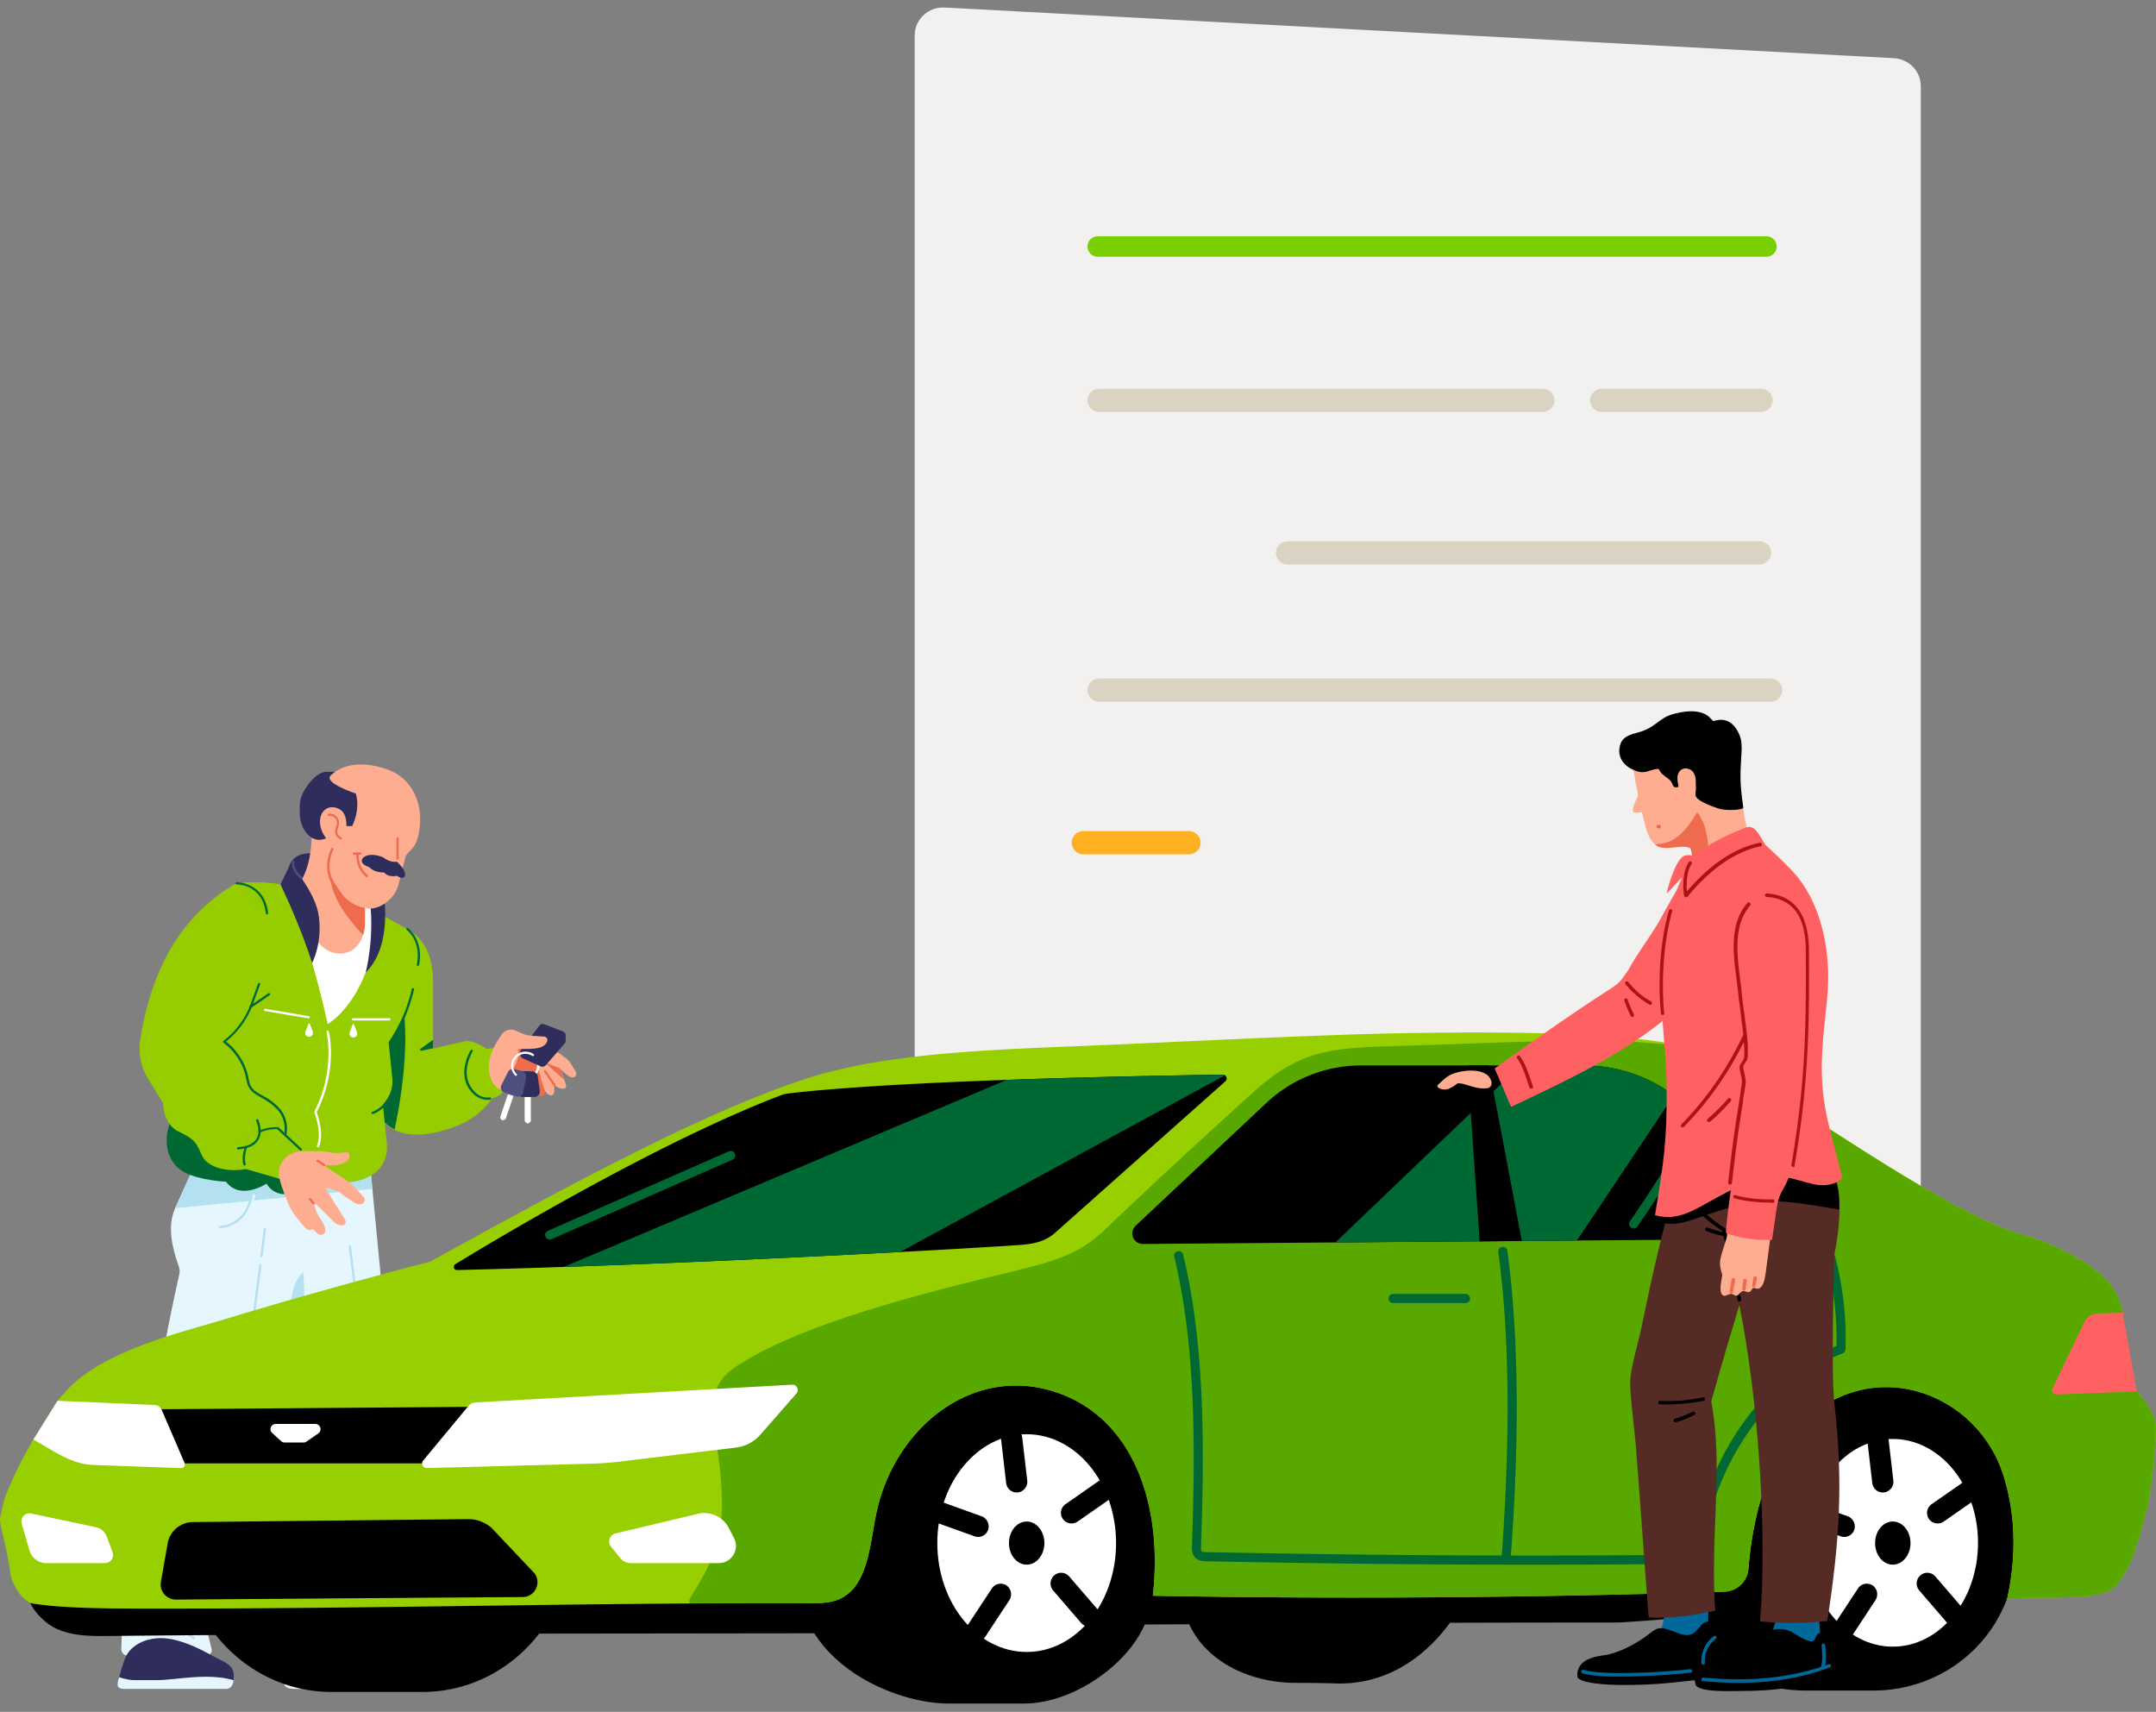 <svg xmlns="http://www.w3.org/2000/svg" width="165" height="131" fill="none"><rect width="100%" height="100%" fill="#808080" stroke="none"/><path fill="#E6F6FF" d="m28.338 89.313 1.578 16.438c.087.961.07 1.939-.07 2.9l-.404 2.711c-.35 2.42-.596 4.805-.368 7.31l.333 4.444c.035.549.105 1.013-.175 1.613l-.316.652c.263.137.21.532-.087.601l-6.311 1.269c-.386.103-.736-.223-.631-.6l.386-1.356-.228-8.922a15.275 15.275 0 0 1 .333-3.895l.14-.704a3.23 3.23 0 0 0-.035-1.476l-2.209-8.682V88.953l8.064.36Z"/><path fill="#B4E1EF" d="M22.482 110.298s1.262-9.351.631-13.692c-.648-4.325-2.84 5.01-2.84 5.01l2.21 8.682Z"/><path fill="#E6F6FF" d="m14.824 89.313-1.42 3.14c-.631 1.425-.21 3.055.28 4.462.07.206.088.412.035.618a160.84 160.84 0 0 0-1.051 5.061c-.421 2.197-.386 4.668-.351 5.646.017.274-.053.549-.193.806l-1.245 2.282a10.143 10.143 0 0 0-1.227 4.376l-.368 10.467c-.017.292.228.532.526.532h5.96c.28 0 .491-.257.421-.532l-.298-1.184a4.92 4.92 0 0 1 .018-2.522c.455-1.785 1.402-7.808 2.611-9.609 1.403-2.094 1.56-2.9 2.016-5.028.456-2.111 1.473-7.138 1.876-9.043.105-.497.35-.96.701-1.338l.894-.91V89.28h-9.185v.034Z"/><path fill="#B4E1EF" d="M14.735 124.557c.035 0 .088-.034.088-.068.526-4.101 2.086-11.102 2.927-13.144.386-.961.667-1.956.79-2.968l.262-2.094c0-.051-.035-.086-.07-.103a.118.118 0 0 0-.105.069l-.263 2.093a11.515 11.515 0 0 1-.771 2.934c-.842 2.059-2.402 9.077-2.945 13.178 0 .052.035.086.087.103-.017 0 0 0 0 0ZM18.8 105.631c.036 0 .088-.034.088-.069l1.122-8.734c0-.051-.035-.085-.07-.103a.118.118 0 0 0-.105.069l-1.122 8.734c0 .069.035.103.088.103ZM20.012 96.211c.035 0 .087-.034.087-.069l.263-2.093c0-.052-.035-.086-.07-.103a.118.118 0 0 0-.105.069l-.263 2.093c0 .051.035.086.088.103-.018 0 0 0 0 0ZM28.092 123.357c.053 0 .088-.035.088-.086l-.14-5.954a54.513 54.513 0 0 1 .262-8.288c.088-.807.088-1.613-.017-2.42l-.175-1.441c0-.051-.053-.086-.106-.069-.052 0-.087.052-.07.103l.175 1.442c.106.789.106 1.596.018 2.385a54.89 54.89 0 0 0-.263 8.322l.14 5.954c0 .017.035.052.088.052ZM27.794 103.623c.053 0 .088-.051.088-.102l-1.017-8.134c0-.051-.052-.086-.105-.069-.053 0-.088.052-.07.103l1.017 8.134c0 .034.035.068.087.068ZM13.42 92.453l15.075-1.476-.158-1.664H14.822l-1.403 3.14Z"/><path fill="#B4E1EF" d="M16.821 93.997c.018 0 1.981-.051 2.472-2.265.017-.051-.018-.086-.07-.103-.053-.017-.088.017-.105.069-.474 2.076-2.297 2.128-2.314 2.128-.053 0-.088.034-.088.085.017.035.07.086.105.086Z"/><path fill="#E6F6FF" d="M18.871 93.02c.036 0 .053-.018.07-.035.509-.738.579-1.476.579-1.51 0-.051-.035-.086-.088-.086-.052 0-.087.035-.087.086 0 0-.07.72-.544 1.424-.035.035-.017.086.018.12h.052Z"/><path fill="#2E2D5C" d="M17.872 128.573c.088-.669-.052-1.098-.894-1.493-.824-.377-2.104-1.269-3.786-1.63-1.683-.36-3.208.344-3.629 1.476-.42 1.133-.473 1.647-.473 1.647h8.782Z"/><path fill="#E6F6FF" d="M17.872 128.573s-.018.669-.579.669H9.825c-.56 0-1.069.086-.7-.892 0 0 .648.223 1.139.223h1.718c1.472 0 3.856-.584 5.89 0Z"/><path fill="#2E2D5C" d="M32.65 128.572c.105-.669.018-1.561-1.07-1.733-2.05-.326-2.436-1.132-4.504-1.664-2.052-.515-4.19.618-4.698 1.75-.509 1.133-.596 1.647-.596 1.647H32.65Z"/><path fill="#E6F6FF" d="M32.65 128.573s-.017.669-.7.669h-9.24c-.683 0-1.226-.052-.823-1.081.473 0 1.525.412 2.139.412h2.12c1.806 0 4.822-.498 6.504 0Z"/><path fill="#B4E1EF" d="M14.84 125.45a.134.134 0 0 0 .07-.034c.035-.035.035-.086-.017-.121-.018-.017-1.946-1.613-3.594-.669-.035.017-.053.069-.035.12.018.035.07.052.123.035 1.542-.876 3.365.635 3.383.652.017 0 .053.017.07.017ZM28.933 125.45c.035 0 .053-.017.07-.035.035-.034.018-.085-.017-.12l-.07-.051c-.947-.635-1.77-1.184-3.804-.875-.053 0-.088.051-.07.103 0 .051.052.086.105.068 1.963-.308 2.717.206 3.681.841l.07.052c0 .017.018.017.035.017ZM22.273 125.346c.035 0 .07-.034.087-.068l.49-2.076c.018-.052-.017-.086-.07-.103-.052-.017-.087.017-.104.068l-.491 2.077c-.018.051.017.085.07.102h.018Z"/><path fill="#FFAD91" d="M42.73 81.367s.35 1.013.56 1.562c.21.549-.473.463-.876.086v.549c0 .137-.123.274-.263.257-.14-.017-.316-.12-.509-.429 0 0-.368.498-.666.103-.315-.446-.245-2.437-.245-2.437l1.998.31Z"/><path fill="#EC6C4D" d="M42.415 83.1c.017 0 .035 0 .052-.017.035-.034.053-.085.018-.12l-.701-1.046c-.035-.035-.088-.052-.123-.018-.035.035-.053.086-.018.12l.702 1.047c.017.017.035.034.07.034ZM41.713 83.513c-.298-.652-.929-3.586-.929-3.586l-1.35-.052s-1.437 2.626-.876 3.072c.649.515 2.244.034 2.244.034.017.155.052.292.087.395.246.703.824.67.824.137ZM43.167 82.62l-1.63-1.442 1.192.19.438 1.252Z"/><path fill="#FFAD91" d="m39.943 79.754 2.244.515c.14.034.28.103.403.189l.736.532c.123.086.21.189.298.309l.439.703c.087.138.035.326-.106.412-.087.052-.21.052-.35-.017-.35-.189-.806-.67-.806-.67l-.895-.343-1.56-.308-.403-1.322Z"/><path fill="#fff" d="M40.714 82.466c.017 0 .035 0 .053-.017.333-.206.525-.55.525-.927 0-.36-.175-.686-.49-.892-.035-.034-.088-.017-.123.017s-.018.086.017.12a.879.879 0 0 1 .404.755.88.88 0 0 1-.439.772c-.035.017-.052.086-.035.12.035.052.053.052.088.052ZM40.573 85.864l-.105.085a.134.134 0 0 1-.158 0l-.105-.085c-.035-.035-.053-.069-.053-.103v-1.82h.474v1.802a.154.154 0 0 1-.053.12Z"/><path fill="#2E2D5C" d="m39.54 83.444.158-1.098a.451.451 0 0 1 .455-.378l.579.017c.21.017.386.172.42.378l.158 1.115a.41.41 0 0 1-.403.464h-.893c-.299 0-.51-.224-.474-.498ZM23.99 65.306s-1.314-.171-1.77.773c-.456.943.736 2.488.736 2.488l1.035-3.26Z"/><path fill="#95CD00" d="M31.178 71.106c1.595.91 1.964 2.488 1.964 4.17v4.959l2.594-.584s1.91.155 2.384 2.025c.474 1.87-1.244 3.723-3.05 4.444-1.788.72-3.436.892-4.505.498-2.016-.721-2.28-2.694-2.28-5.302.018-2.643 2.893-10.21 2.893-10.21Z"/><path fill="#006833" d="M28.303 81.299c0-1.459.895-4.479 1.7-6.864l.036-.034c2.103 3.69.158 12.029.158 12.029-1.666-.824-1.893-2.694-1.893-5.131Z"/><path fill="#95CD00" d="M27.585 69.116s2.086 1.15 3.593 1.99c1.788.996.456 5.87-1.437 8.649l.28 2.728a2.475 2.475 0 0 1-.526 1.802l-.193.257.299 2.934c.157 1.75-1 3.415-5.067 2.986 0 0-2.945 1.767-4.102-.154 0 0-1.788 1.27-2.892-.223 0 0-1.963.12-3.155-.532-1.192-.652-1.736-2.3-.754-4.273l8.817-17.382 5.137 1.218Z"/><path fill="#006833" d="M20.397 90.582s-1.998 1.321-3.103-.154c0 0-2.016-.086-3.225-.738-1.192-.652-1.806-2.351-.824-4.324l.754-1.613 10.535 6.709c0-.017-2.98 2.025-4.137.12ZM29.916 79.754c.035 0 .053-.017.07-.034 1.192-1.665 1.7-3.98 1.7-3.998.018-.052-.017-.086-.07-.103-.052-.017-.087.017-.104.069 0 .017-.491 2.299-1.666 3.929-.035.034-.017.086.018.12.017.017.035.017.052.017Z"/><path fill="#95CD00" d="M22.448 67.88s-1.84-.566-4.33-.291c0 0-3.365 1.647-5.416 5.662-1.245 2.42-1.753 4.856-1.981 6.4a4.433 4.433 0 0 0 .613 2.9l1.157 1.888s-.052 1.578 1.227 2.179c1.263.6 1.315.892 1.753 1.836.439.96 2.437 1.527 4.453.67 1.998-.859 2.49-3.158 1.315-4.36-1.175-1.2-2.086-.891-2.314-2.213-.333-1.904-1.788-2.865-1.788-2.865a6.488 6.488 0 0 0 2.138-2.917l3.173-8.889Z"/><path fill="#006833" d="M19.924 89.21h.035c1.017-.43 1.736-1.288 1.946-2.283.175-.84-.053-1.647-.596-2.196-.473-.498-.93-.738-1.28-.927-.526-.291-.876-.48-.999-1.235-.28-1.648-1.402-2.608-1.735-2.866a6.467 6.467 0 0 0 2.068-2.883l.544-1.492c.017-.052 0-.086-.053-.103s-.088 0-.105.051l-.544 1.493a6.318 6.318 0 0 1-2.103 2.883.13.13 0 0 0-.035.068c0 .035.017.052.035.069.017.017 1.437.978 1.753 2.814.14.824.56 1.064 1.087 1.356.368.206.771.429 1.244.909.509.515.701 1.27.544 2.042-.193.944-.877 1.75-1.84 2.162-.053.017-.071.069-.053.12.017 0 .052.017.087.017Z"/><path fill="#006833" d="M19.153 77.146c.018 0 .035 0 .053-.017l1.437-.978c.035-.034.053-.086.018-.12-.036-.034-.088-.052-.123-.017l-1.438.978c-.035.034-.052.086-.017.12.018.017.035.034.07.034Z"/><path fill="#95CD00" d="m23.167 88.093-1.91-1.767s-1.596-.12-2.227 1.012c-.701 1.253-.193 2.128-.193 2.128l2.542.738 1.788-2.11Z"/><path fill="#006833" d="M18.714 89.192h.018c.052-.017.07-.051.07-.103-.088-.377-.105-.978.315-1.716.561-.978 1.894-.978 2.104-.96l1.735 1.612a.086.086 0 0 0 .123 0 .082.082 0 0 0 0-.12l-1.753-1.63c-.017-.017-.035-.017-.052-.017-.07 0-1.648-.103-2.314 1.047-.439.789-.421 1.441-.334 1.836a.097.097 0 0 0 .088.051Z"/><path fill="#92CB00" d="M19.68 85.744s.929 1.973-1.455 2.128l1.455-2.128Z"/><path fill="#006833" d="M18.224 87.956c.771-.051 1.28-.291 1.543-.72.403-.653.017-1.493 0-1.545-.018-.034-.07-.069-.123-.034-.053.017-.07.068-.035.12 0 0 .368.806.017 1.373-.228.377-.7.583-1.402.635-.053 0-.088.051-.088.085 0 .052.035.086.088.086ZM33.141 80.218l-.876.189c-.105.017-.158-.103-.07-.155l.946-.686v.652Z"/><path fill="#fff" d="M21.87 67.744s1.823 4.29 3.208 10.621c0 0 3.365-1.819 3.874-8.493l-1.368-.755-5.714-1.373Z"/><path fill="#2E2D5C" d="M27.988 74.418s.666-2.505.333-5.405l1-.875c-.018 0 .858 4.118-1.333 6.28Z"/><path fill="#FFAD91" d="M23.832 63.23s.262 3.09-1.14 4.634c0 0 .386 3.311 2.086 4.667 1.192.943 3.138.411 3.138-1.974v-7.326h-4.084Z"/><path fill="#EC6C4D" d="M27.795 71.552s-2.033-2.007-2.42-3.826c-.385-1.819.317-2.23.317-2.23l2.243-2.283v7.327c0 .395-.052.738-.14 1.012Z"/><path fill="#FFAD91" d="M29.618 58.872c2.191.772 2.962 3.123 2.314 5.37-.07.241-.193.464-.368.67l-.35.377a.844.844 0 0 0-.229.447c-.087.377-.28 1.132-.49 1.956-.299 1.167-1.438 1.836-2.14 1.836-.7 0-1.682-.36-2.278-1.253-.596-.892-.947-1.235-.824-2.179.14-.944.263-1.888.263-1.888s-1.175-.909-1.175-2.247c.018-2.866 2.227-4.153 5.277-3.089Z"/><path fill="#2E2D5C" d="M30.373 65.941s-.509.103-1.035-.326c0 0-.666-.309-1.21-.154-.543.154-.683.635.123.892 0 0 .386.446 1.157.412 0 0 .228.395.965.257 0 0 .35.258.543.103.21-.154.053-.652-.543-1.184ZM26.182 63.213h.77s.65-1.201.281-2.488c0 0-2.489-.806-1.928-1.39.14-.137.333-.275.333-.275h-.63c-.702 0-1.333.79-1.701 1.39-.246.395-.368.841-.368 1.287v.498c0 .498.14.978.42 1.39.193.274.474.532.842.618.929.223 1.98-1.03 1.98-1.03Z"/><path fill="#EC6C4D" d="M28.076 67.126a.134.134 0 0 0 .07-.035.082.082 0 0 0 0-.12c-.824-.703-.684-1.63-.684-1.63 0-.051-.017-.086-.07-.103-.052 0-.087.017-.105.069 0 .034-.158 1.03.736 1.801.018.018.035.018.053.018Z"/><path fill="#EC6C4D" d="M27.093 65.41h.49c.053 0 .088-.034.088-.086 0-.052-.035-.086-.087-.086h-.491c-.053 0-.088.034-.088.086 0 .052.053.086.088.086ZM30.425 65.787c.053 0 .088-.034.088-.085v-1.528c0-.05-.035-.085-.088-.085-.053 0-.088.034-.088.085v1.528c0 .034.053.085.088.085Z"/><path fill="#FFAD91" d="M26.515 63.213c0-.635-.14-1.236-.824-1.407-.684-.172-1.14.326-1.192.892-.053.6.158 1.064.526 1.544s.298.858.77.892c.544.052.72-.703.72-.703v-1.218Z"/><path fill="#EC6C4D" d="M26.095 64.243c.035 0 .07-.017.07-.052.018-.034 0-.085-.035-.12-.403-.206-.35-.429-.263-.72.053-.172.105-.378.053-.584a.706.706 0 0 0-.772-.497c-.052 0-.087.051-.07.103.018.051.053.086.105.068.018 0 .456-.051.579.378.052.154 0 .326-.053.497-.087.292-.175.635.35.91.018.017.036.017.036.017ZM25.639 67.915c.017 0 .035 0 .052-.017.035-.035.053-.086.018-.12-.982-1.373-.193-2.746-.193-2.763a.09.09 0 0 0-.035-.12.093.093 0 0 0-.123.034c0 .017-.841 1.493.193 2.952a.135.135 0 0 0 .088.034Z"/><path fill="#2E2D5C" d="M23.886 73.698s.894-1.716.456-3.896c-.35-1.664-2.104-3.723-2.104-3.723l-.77 1.596c-.018 0 1.454 2.951 2.418 6.023Z"/><path fill="#fff" d="M24.323 87.802c.035 0 .07-.017.088-.052.42-.943-.088-2.385-.175-2.642 1.648-3.226.946-6.143.929-6.177-.018-.052-.053-.069-.105-.069-.053.017-.07.052-.07.103 0 .034.7 2.9-.93 6.092-.017.017-.017.051 0 .068 0 .017.614 1.596.193 2.54-.017.051 0 .085.053.12 0 .017.017.017.017.017ZM23.623 77.935c.035 0 .07-.034.087-.069 0-.051-.017-.085-.07-.103l-3.33-.566c-.053-.017-.088.017-.105.069 0 .051.017.086.07.103l3.348.566ZM27.023 78.09h2.77c.052 0 .087-.034.087-.085 0-.052-.035-.086-.087-.086h-2.77c-.053 0-.088.034-.088.086 0 .051.035.086.088.086ZM23.711 78.347l.228.6a.295.295 0 0 1-.28.395.295.295 0 0 1-.28-.394l.227-.6c0-.052.07-.052.105 0ZM27.093 78.399l.228.6a.295.295 0 0 1-.28.395.295.295 0 0 1-.28-.395l.227-.6c0-.052.088-.052.105 0Z"/><path fill="#006833" d="M28.514 85.246h.035c.648-.24 1.016-.738 1.034-.755.035-.035.018-.086-.018-.12-.035-.035-.087-.018-.122.017 0 0-.35.48-.964.703-.053.017-.07.069-.053.103a.097.097 0 0 0 .088.052Z"/><path fill="#FFAD91" d="M23.167 88.094h1.21c.262 0 .525.017.77.068l.492.086.859-.069c.122-.017.227.086.245.206 0 .155-.035.344-.193.464-.298.24-.876.326-.876.326h-.684c-.07 0-.105.086-.035.12l1.315.858c.298.189.578.412.824.67.262.256.578.6.736.771.298.31-.123.79-.701.446-.631-.377-1.263-.892-1.263-.892l-.788-.24c-.088-.034-.158.069-.105.137.315.498 1.051 1.682 1.367 2.162.385.618-.316.755-.771.31l-1.368-1.34c-.052-.05-.158 0-.14.086l.088.24c.087.292.227.55.403.807.14.206.298.48.333.738.087.48-.386.55-.631.309a5.017 5.017 0 0 1-.316-.326s-.193.24-.49 0c-.158-.137-.492-.532-.754-.858a4.392 4.392 0 0 1-.631-1.064c-.21-.515-.509-1.253-.667-1.905-.298-1.08.579-2.11 1.77-2.11Z"/><path fill="#EC6C4D" d="M23.99 92.16c.017 0 .035 0 .053-.017a.104.104 0 0 0 .017-.12l-.263-.308a.11.11 0 0 0-.123-.018.104.104 0 0 0-.017.12l.263.31c.035.016.052.034.07.034ZM24.815 89.243c.035 0 .053-.017.07-.034.035-.034.018-.086-.017-.12l-.509-.326c-.035-.034-.087-.017-.123.017-.035.034-.017.086.018.12l.508.326c.035 0 .035.017.053.017Z"/><path fill="#95CD00" d="m37.945 80.184-1.84.223s-.947 1.51-.159 2.797c.79 1.287 2.051.978 2.682.24l-.683-3.26Z"/><path fill="#006833" d="M37.332 84.165c.052 0 .123 0 .175-.018.053 0 .088-.051.07-.103-.017-.051-.052-.085-.105-.068-.578.068-1.087-.223-1.455-.824-.754-1.218.158-2.694.158-2.694a.09.09 0 0 0-.035-.12.094.094 0 0 0-.123.034c-.035.069-.964 1.562-.158 2.883.386.6.894.91 1.473.91Z"/><path fill="#92CB00" d="M18.1 67.59s2.07-.017 2.315 2.282L18.1 67.59Z"/><path fill="#006833" d="M20.433 69.974c.052 0 .087-.051.087-.103-.263-2.334-2.366-2.368-2.401-2.368-.053 0-.088.034-.088.086 0 .051.035.086.088.086.122 0 1.98.034 2.226 2.213 0 .052.035.086.088.086Z"/><path fill="#92CB00" d="M31.179 71.108s1.174.875.806 2.745l-.806-2.745Z"/><path fill="#006833" d="M31.985 73.92c.035 0 .07-.034.088-.068.386-1.888-.824-2.814-.841-2.831-.035-.035-.088-.017-.123.017s-.018.086.017.12c.053.034 1.14.875.772 2.66 0 .051.017.103.087.103Z"/><path fill="#2E2D5C" d="M39.82 80.527v.171c0 .12.07.24.193.292l1.367.618c.14.051.28.017.386-.086l1.455-1.681c.052-.052.07-.138.07-.206v-.412c0-.138-.088-.24-.21-.292l-1.42-.55c-.14-.05-.299-.016-.386.104l-1.403 1.853a.341.341 0 0 0-.052.189Z"/><path fill="#FFAD91" d="M38.628 83.444c-.824 0-1.438-1.133-1.14-2.42.175-.755.614-1.459.947-1.905a.83.83 0 0 1 .999-.257l.561.24c.21.086.42.138.649.155l.999.068c.158.017.28.155.245.31a.602.602 0 0 1-.245.36c-.298.257-.947.274-1.438.274h-.56s.192.96-.544 1.682c.456.617.316 1.39-.473 1.493Z"/><path fill="#4F4F7F" d="M23.061 67.262a.134.134 0 0 0 .07-.034c.036-.034.036-.086-.017-.12 0 0-.719-.618-.579-1.15.018-.051-.017-.085-.07-.103-.052-.017-.087.017-.105.069-.157.635.614 1.304.649 1.321.017 0 .035.017.052.017Z"/><path fill="#fff" d="m38.293 85.554.07.12c.035.051.088.069.14.051l.123-.051a.21.21 0 0 0 .088-.086l.578-1.716-.42-.137-.579 1.716c-.017.017-.017.069 0 .103Z"/><path fill="#4F4F7F" d="m40.049 83.563.21-1.098a.437.437 0 0 0-.316-.498l-.56-.154c-.21-.051-.421.034-.509.223l-.508 1.013c-.105.223 0 .48.245.566l.456.137.403.137a.421.421 0 0 0 .579-.326Z"/><path fill="#fff" d="M39.47 82.328c.017 0 .053 0 .07-.017a.082.082 0 0 0 0-.12.872.872 0 0 1-.263-.635c0-.498.42-.91.93-.91.192 0 .367.052.525.155.035.034.088.017.123-.017.035-.035.017-.086-.018-.12a1.121 1.121 0 0 0-.613-.19c-.614 0-1.105.481-1.105 1.082 0 .292.123.566.316.755 0 0 .017.017.035.017Z"/><path fill="#F2F1F0" fill-rule="evenodd" d="M144.942 4.453 72.293.576C71.047.509 70 1.484 70 2.711v98.257c0 1.182.974 2.139 2.175 2.139h72.649c1.201 0 2.176-.957 2.176-2.139V6.588c0-1.135-.904-2.073-2.058-2.135Z" clip-rule="evenodd"/><path fill="#79CF00" fill-rule="evenodd" d="M83.224 18.863c0-.433.358-.784.798-.784h51.154c.44 0 .798.351.798.784a.792.792 0 0 1-.798.785H84.022a.791.791 0 0 1-.798-.785Z" clip-rule="evenodd"/><path fill="#DBD3C1" fill-rule="evenodd" d="M83.224 30.639c0-.49.405-.888.904-.888h33.93c.499 0 .904.397.904.888 0 .49-.405.888-.904.888h-33.93a.896.896 0 0 1-.904-.888ZM97.65 42.31c0-.49.405-.888.904-.888h36.09c.499 0 .904.398.904.888s-.405.888-.904.888h-36.09a.896.896 0 0 1-.904-.888ZM83.224 52.815c0-.49.405-.889.904-.889h51.363c.499 0 .903.398.903.889 0 .49-.404.887-.903.887H84.128a.896.896 0 0 1-.904-.887Z" clip-rule="evenodd"/><path fill="#FFB021" fill-rule="evenodd" d="M82.021 64.486c0-.49.404-.888.904-.888h8.054c.5 0 .904.397.904.888 0 .49-.405.888-.904.888h-8.054a.896.896 0 0 1-.904-.888Z" clip-rule="evenodd"/><path fill="#DBD3C1" fill-rule="evenodd" d="M121.693 30.639c0-.49.405-.888.904-.888h12.162c.499 0 .904.397.904.888 0 .49-.405.888-.904.888h-12.162a.896.896 0 0 1-.904-.888Z" clip-rule="evenodd"/><path fill="#000" d="M145.715 104.791c-1.291 0-4.952 1.545-6.111 1.956a10.99 10.99 0 0 0-3.686-.644c-6.337 0-11.473 5.36-11.473 11.969 0 .208.019.408.03.611-2.687-1.107-5.399-2.78-8.131-4.652-1.426-4.917-5.8-8.496-10.978-8.496-.445 0-.886.032-1.317.084-3.403-1.984-6.798-3.391-10.156-3.484-17.094-.485-34.052 5.788-51.034 10.603-1.767-4.239-5.81-7.203-10.522-7.203-1.214 0-2.384.2-3.484.566a11 11 0 0 0-3.484-.566c-6.337 0-11.473 5.36-11.473 11.969 0 .214.021.424.03.636-2.684.27-5.357.643-7.972 1.312-1.153.294-3.477.578-3.817 1.993-.3 1.251 1.153 2.71 2.153 3.176 1.277.597 2.743.587 4.153.571 2.685-.03 5.38-.051 8.073-.072 2.104 2.659 5.287 4.355 8.853 4.355h6.968c3.61 0 6.826-1.743 8.928-4.463 4.642-.004 19.867-.025 21.053-.025 2.314 3.64 7.15 5.374 10.268 5.374h5.784c3.666 0 7.844-2.853 9.238-6.048l3.404-.016c1.259 2.759 4.498 4.484 8.173 4.484 1.939 0 3.31.051 3.31.051 3.498 0 6.359-1.787 8.473-4.649 2.876-.012 9.723-.021 12.736-.021.454 0 3.873-.238 4.805-.373 2.16 3.524 5.36 5.581 9.814 5.581h5.026c5.906 0 10.995-4.584 10.995-11.195 0-6.611-2.293-13.384-8.629-13.384Z"/><path fill="#97CF00" d="M.795 120.396c-.25-1.867-.79-3.587-.795-4.127 0-.191.245-1.182.38-1.683.508-1.298 1.125-2.622 2.095-4.302l1.818-2.918c.205-.342.51-.626.79-.941 2.705-3.046 9.018-4.533 11.58-5.311 8.48-2.582 16.252-4.565 16.252-4.565 9.834-5.412 20.708-11.385 28.779-14.002 5.45-1.766 12.35-2.158 20.104-2.463 7.45-.291 18.543-.9 25.644-1.02 8.921-.152 20.869-.096 24.174 1.943 7.324 4.516 17.758 11.971 23.057 13.43 2.783.767 5.313 2.324 6.288 3.26.764.737 1.333 1.695 1.484 2.753.252 1.75.501 3.659 1.077 6.022 0 0 1.552 1.552 1.475 3.027-.103 1.948-.324 4.621-.853 6.6-.555 2.069-1.321 4.845-2.741 5.618-1.461.797-5.455.389-7.795.641.722-3.262.664-6.525-.315-9.545-1.589-4.913-6.888-7.87-11.771-6.19-5.215 1.795-7.254 7.735-7.709 13.416a1.902 1.902 0 0 1-1.831 1.762c-14.405.455-29.378.585-43.752.31.795-7.066-1.559-13.826-7.728-15.674-6.166-1.848-11.969 2.798-13.4 9.21-.53 2.386-.606 5.697-2.833 6.709-.707.321-1.51.324-2.287.324-17.688-.035-33.788.452-51.476.417-2.566-.005-5.917-.04-8.038-.394-.71-.121-1.557-1.435-1.673-2.307Z"/><path fill="#59A800" d="M80.193 96.58c1.648-.534 2.932-1.117 4.316-2.436a551.598 551.598 0 0 1 11.47-10.62c3.797-3.402 6.225-3.337 11.858-3.507 8.946-.268 20.47-1.046 23.775.993 7.324 4.516 17.758 11.971 23.057 13.43 2.783.767 5.313 2.323 6.288 3.26.764.737 1.333 1.695 1.484 2.753.252 1.75.501 3.658 1.077 6.021 0 0 1.552 1.553 1.475 3.028-.103 1.948-.324 4.621-.853 6.599-.555 2.07-1.321 4.845-2.741 5.619-1.461.797-5.455.389-7.795.641.722-3.263.664-6.525-.315-9.545-1.589-4.913-6.888-7.87-11.771-6.19-5.215 1.794-7.254 7.735-7.709 13.416a1.902 1.902 0 0 1-1.831 1.762c-14.405.454-29.378.585-43.752.31.795-7.066-1.559-13.826-7.728-15.675-6.166-1.848-11.969 2.799-13.4 9.21-.53 2.387-.605 5.698-2.833 6.71-.706.321-1.51.321-2.287.324-3.23.007-6.609 0-9.056 0-1.004 0 2.503-2.671 2.326-8.01-.186-5.654-1.89-8.117 1.07-10.086 6.462-4.305 20.727-6.987 23.875-8.008Z"/><path fill="#fff" d="M78.573 126.416c3.778 0 6.84-3.73 6.84-8.332 0-4.601-3.062-8.331-6.84-8.331-3.777 0-6.84 3.73-6.84 8.331 0 4.602 3.063 8.332 6.84 8.332ZM144.856 126.01c3.602 0 6.523-3.558 6.523-7.947s-2.921-7.947-6.523-7.947c-3.603 0-6.523 3.558-6.523 7.947s2.92 7.947 6.523 7.947Z"/><path fill="#000" d="m40.002 122.212-26.535.195a1.16 1.16 0 0 1-1.144-1.403l.52-2.964a1.979 1.979 0 0 1 1.913-1.564l21.056-.226a2.698 2.698 0 0 1 1.815.679l3.12 3.299c.779.688.297 1.977-.745 1.984ZM34.782 111.985H12.846l-.804-4.143 24.977-.194-2.237 4.337Z"/><path fill="#fff" d="m45.257 112.007-12.587.338a.355.355 0 0 1-.282-.581l3.452-4.162a.783.783 0 0 1 .557-.282l24.23-1.359a.405.405 0 0 1 .325.672l-2.768 3.162a2.932 2.932 0 0 1-1.855.979l-8.8 1.062c-.755.096-1.512.152-2.272.171ZM14.127 111.953a.282.282 0 0 1-.261.394l-6.668-.238c-1.153-.047-1.96-.408-3.139-1.07l-1.5-.883 1.845-2.962 7.439.322a.596.596 0 0 1 .52.349l1.764 4.088ZM55.005 119.617H48.28c-.315 0-.613-.142-.814-.387l-.703-.866a.637.637 0 0 1 .312-1.012l6.215-1.48c1.01-.3 2.086.182 2.529 1.138l.38.738c.405.87-.231 1.869-1.194 1.869ZM8.028 119.618H3.55a1.353 1.353 0 0 1-1.3-.979l-.588-2.041a.623.623 0 0 1 .758-.774l4.97 1.055c.36.094.649.357.779.704l.443 1.189a.626.626 0 0 1-.585.846Z"/><path fill="#000" d="M78.082 95.267c-5.456.38-26.222 1.517-43.106 1.923-.247.007-.34-.322-.13-.45 3.139-1.915 15.66-9.415 24.998-12.955.11-.042.217-.067.331-.084 1.217-.165 9.05-1.104 33.4-1.465.27-.005.408.33.205.51L80.748 94.338c-.753.668-1.666.86-2.666.93ZM138.532 94.789l-51.06.406c-.734.006-1.093-.893-.56-1.394l10.005-9.399a10.591 10.591 0 0 1 7.25-2.87h17.054c2.748 0 5.404.983 7.488 2.77l10.396 8.912c.631.538.254 1.57-.573 1.575Z"/><path fill="#FF6163" d="m163.523 106.473-6.132.24a.326.326 0 0 1-.307-.468l2.428-5.066c.179-.392.566-.648.995-.662l1.939-.063 1.077 6.019Z"/><path fill="#fff" d="M23.232 110.389h-1.447a.39.39 0 0 1-.268-.105l-.687-.627a.396.396 0 0 1 .268-.689h3.034c.39 0 .545.501.228.722l-.9.627a.385.385 0 0 1-.228.072Z"/><path fill="#006833" d="M117.216 119.738c-7.979 0-16.234-.086-24.966-.263-.221-.005-.503-.035-.722-.228-.21-.187-.324-.478-.312-.8.242-7.098.359-15.26-1.347-22.265a.349.349 0 1 1 .678-.165c1.724 7.091 1.61 15.308 1.365 22.453-.004.108.028.208.077.252.038.033.129.049.273.054 13.034.261 24.999.326 36.578.198.359-.005.597-.07.73-.201.158-.156.193-.456.226-.75.757-6.516 5.26-12.789 10.75-15.02a24.155 24.155 0 0 0-.967-7.34.349.349 0 1 1 .671-.196 24.85 24.85 0 0 1 .988 7.788.349.349 0 0 1-.223.315c-5.274 2.029-9.797 8.275-10.525 14.532-.044.375-.097.842-.431 1.17-.359.352-.864.399-1.212.401-3.824.044-7.695.065-11.631.065Z"/><path fill="#006833" d="M115.271 119.56h-.026a.35.35 0 0 1-.324-.373c.427-6.034.865-15.02-.254-23.372a.352.352 0 0 1 .301-.394.348.348 0 0 1 .394.3c1.128 8.416.689 17.451.258 23.515a.352.352 0 0 1-.349.324ZM112.156 99.718h-5.523a.35.35 0 1 1 0-.699h5.523a.349.349 0 1 1 0 .7ZM137.91 99.455h-4.863a.35.35 0 1 1 0-.7h4.863a.35.35 0 1 1 0 .7ZM116.362 81.531l-14.167 13.547 18.492-.147 7.413-11.107a11.498 11.498 0 0 0-6.877-2.293h-4.861ZM125.022 94.01a.351.351 0 0 1-.286-.55 109.672 109.672 0 0 0 4.071-6.345.349.349 0 0 1 .48-.121.349.349 0 0 1 .121.48 111.35 111.35 0 0 1-4.097 6.385.354.354 0 0 1-.289.151ZM43.148 96.952c9.268-.315 18.773-.767 25.73-1.14l24.868-13.519a.28.28 0 0 0-.177-.053c-6.691.1-12.13.242-16.532.4l-33.89 14.312ZM42.065 94.861a.351.351 0 0 1-.14-.671l13.85-6.085a.35.35 0 1 1 .282.641l-13.85 6.085a.355.355 0 0 1-.142.03Z"/><path fill="#000" d="m116.47 94.966-3.23.026-.932-13.46h1.615l2.547 13.434ZM78.573 119.734c.748 0 1.354-.738 1.354-1.65 0-.911-.607-1.65-1.354-1.65-.748 0-1.354.739-1.354 1.65 0 .912.606 1.65 1.354 1.65ZM144.857 119.734c.748 0 1.354-.738 1.354-1.65 0-.911-.606-1.65-1.354-1.65-.748 0-1.354.739-1.354 1.65 0 .912.606 1.65 1.354 1.65ZM151.482 114.537l-2.715 1.893a.823.823 0 0 1-1.144-.192.81.81 0 0 1 .21-1.134l2.715-1.893a.823.823 0 0 1 1.144.191.816.816 0 0 1-.21 1.135ZM144.516 110.002l.382 3.286a.825.825 0 0 1-.711.919.814.814 0 0 1-.901-.723l-.383-3.286a.826.826 0 0 1 .711-.918.813.813 0 0 1 .902.722ZM138.267 114.903l3.125 1.123a.832.832 0 0 1 .512 1.049.808.808 0 0 1-1.046.487l-3.125-1.123a.832.832 0 0 1-.513-1.049.81.81 0 0 1 1.047-.487ZM140.371 124.321l1.818-2.759a.803.803 0 0 1 1.121-.238c.368.249.464.76.214 1.139l-1.817 2.76a.804.804 0 0 1-1.121.237.827.827 0 0 1-.215-1.139ZM149.026 124.197l-2.141-2.484a.823.823 0 0 1 .079-1.156.811.811 0 0 1 1.149.081l2.141 2.485a.823.823 0 0 1-.079 1.156.81.81 0 0 1-1.149-.082ZM85.198 114.537l-2.715 1.893a.824.824 0 0 1-1.144-.192.81.81 0 0 1 .21-1.134l2.714-1.893a.823.823 0 0 1 1.145.191.816.816 0 0 1-.21 1.135ZM78.232 110.002l.382 3.286a.826.826 0 0 1-.71.919.815.815 0 0 1-.903-.723l-.382-3.286a.825.825 0 0 1 .71-.918.813.813 0 0 1 .903.722ZM71.981 114.903l3.126 1.123c.43.154.66.625.512 1.049a.809.809 0 0 1-1.046.487l-3.125-1.123a.832.832 0 0 1-.513-1.049.81.81 0 0 1 1.046-.487ZM74.087 124.321l1.818-2.759a.803.803 0 0 1 1.12-.238c.369.249.465.76.215 1.139l-1.818 2.76a.804.804 0 0 1-1.12.237.828.828 0 0 1-.215-1.139ZM82.741 124.197l-2.141-2.484a.823.823 0 0 1 .079-1.156.811.811 0 0 1 1.149.081l2.141 2.485a.823.823 0 0 1-.079 1.156.81.81 0 0 1-1.149-.082Z"/><path fill="#FFAD91" d="M133.089 59.785c-.35-1.104-.78-2.18-1.48-3.095-.646-.861-1.722-1.346-2.799-1.372-1.076-.027-2.125.376-2.96 1.076-.457.377-.834.861-.915 1.453-.053.27 0 .565.054.861.215 1.534.538 3.04.942 4.548.161.619.431 1.291 1.023 1.534.807.296 1.695-.43 2.529-.216.269.081.215.431.269.78.081.835 0 1.535.054 1.562.054 0 2.018-.404 2.045-.431.781-.35.996-.323 1.722-.807.216-.135.592-.27.592-.485-.027-.296-.349-1.237-.565-2.233-.215-.942-.269-2.368-.511-3.175Z"/><path fill="#006999" d="M127.438 122.914c1.076-.188 2.314-.296 3.363-.457-.08.996-.107 2.018-.027 3.041a14.297 14.297 0 0 1-3.363.484c-.162 0-.323 0-.458-.054-.565-.242.108-1.022.216-1.399.134-.323.322-1.615.269-1.615ZM136.022 123.534c.027-.054.511-.108.592-.135a13.987 13.987 0 0 1 2.583-.215c.027 1.022.108 2.018.243 3.014 0 .054.027.107 0 .134-.027.081-.108.108-.189.135-.995.323-2.233.296-3.175-.162-.565-.269-.781-.43-.592-.915.161-.538.404-1.318.538-1.856Z"/><path fill="#000" d="M129.752 60.78c.027-.188.054-.457.027-.645 0-.377.027-.673-.162-.996-.188-.323-.699-.458-.969-.215-.43.35-.242.888-.188 1.291-.35.081-.377.027-.511-.296-.135-.35-.754-.565-.915-.915-.027-.053-.054-.134-.135-.161-.053-.027-.188.027-.242.027-.538.108-.807.35-1.426.134-.996-.35-1.399-1.049-1.292-1.749.081-.592.35-.942 1.346-1.184 1.399-.35 1.614-1.076 2.664-1.399.726-.215 2.233-.538 2.987.323l.188.188c1.05-.35 1.695.242 2.045 1.184.135.35.135.888.108 1.238-.108 1.803-.135 2.207.134 4.198.027.162-1.211.27-1.856.08-.754-.241-1.857-.672-1.803-1.102Z"/><path fill="#EE6C4D" d="M129.886 62.153c-.457.78-1.022 1.587-1.776 2.072-.565.35-1.399.377-1.453.404.081.053.161.107.269.161.807.296 1.534-.162 2.368.08.269.081.215 1.561.242 2.207 0 .27 1.184-1.184 1.238-1.534-.027-1.21-.161-2.448-.888-3.39Z"/><path fill="#FFAD91" d="M124.989 62.126c.054.135.78.027.995-.027.027 0 .054 0 .054-.027.027-.027.027-.054 0-.08-.054-.27-.484-1.803-.565-1.454-.161.592-.619 1.238-.484 1.588Z"/><path fill="#562B25" d="M125.743 101.01c-.296 1.507-.888 3.445-.969 4.494-.081 1.13.296 3.552.431 5.328.323 4.064.646 8.88.968 12.944 2.019.081 3.472-.189 5.086-.511-.376-6.001.646-11.006-.296-16.039 0 0 1.131-4.009 2.153-7.346 1.399 6.943 2.153 17.061 1.588 24.192 1.695.188 3.417.161 5.14-.027.941-6.109 1.237-10.576.538-16.711-.269-2.395 0-11.329 0-11.329.484-2.26.457-4.225.296-5.032-.242-1.21-.485-1.614-.942-2.96-.108-.296-.485 0-.754-.135-.215-.134-.484-.107-.753-.08-1.991.188-3.983.376-5.947.619-.888.107-2.126.053-2.96.376-.996.404-.969 1.319-1.238 2.395-.915 3.23-1.668 6.512-2.341 9.822Z"/><path fill="#000" d="M133.116 99.61c-.053 0-.107-.053-.134-.107a94.256 94.256 0 0 0-.35-1.56 94.521 94.521 0 0 1-.35-1.561c-.161-.78-.296-1.4-.457-2.18-.727-.43-1.615-1.238-1.642-1.292a.13.13 0 0 1 0-.188.13.13 0 0 1 .189 0s.941.861 1.641 1.265c.027.027.054.054.054.08.188.808.323 1.427.484 2.234.135.619.242 1.103.35 1.56.108.458.215.943.35 1.561.027.081-.027.135-.108.162l-.027.027Z"/><path fill="#EE6C4D" d="M126.98 63.39h-.081c-.081 0-.134-.053-.134-.134 0-.08.053-.134.134-.134h.081c.081 0 .134.053.134.134 0 .08-.053.135-.134.135Z"/><path fill="#FFAD91" d="M131.716 98.13c-.054.35-.081.808.108.97.215.188.457-.135.699-.081.135.027.242.134.377.134.161-.027.296-.296.457-.35.216-.053.431.189.619 0 .054-.053.108-.161.162-.215.107-.08.242.027.35.027.188.027.349-.161.457-.403.108-.243.135-.539.188-.808.108-.888.243-1.803.35-2.718a.654.654 0 0 0 0-.323c-.054-.188-.188-.269-.323-.323-.538-.215-2.422-1.21-2.798-.457-.189.404-.216 1.534-.269 2.018-.108.861-.243 1.695-.377 2.53Z"/><path fill="#000" d="M140.65 90.946a13.793 13.793 0 0 0-.485-1.722 1.255 1.255 0 0 0-.457-.08c-3.471-.324-6.943.134-10.333.86-.377.08-.781.189-1.131.377-.027 0-.027.027-.053.027-.054.215-.081.457-.162.726-.215.808-.43 1.642-.619 2.476.834.162 1.749-.134 2.584-.43 1.56-.539 3.148-1.077 4.789-1.211 1.561-.135 3.149.134 4.683.376.43.081.861.135 1.291.216 0-.7-.027-1.265-.107-1.615Z"/><path fill="#FF6163" d="M128.702 65.624c.377-.35.942-.108.942-.108.834-.834 2.852-1.749 3.283-1.91.592-.215.834-.458 1.238-.242.376.215.915 1.264.915 1.264s1.453 1.319 2.152 2.1c2.046 2.206 2.799 5.677 2.664 8.691-.053 1.372-.269 2.745-.376 4.117-.377 4.602.376 6.136 1.48 10.63-.565.538-1.453.618-2.207.457-.753-.162-1.507-.458-2.287-.565-1.83-.242-3.552.753-5.167 1.614-1.614.862-2.906 1.83-4.682 1.319.673-4.09.942-5.759.888-10.064-.027-2.691-.457-4.763-.35-7.454.081-2.018.458-5.974 1.184-7.508l.35-.834s-1.184 1.292-1.184 1.238c.188-.808.619-2.234 1.157-2.745Z"/><path fill="#FF6163" d="M132.12 94.39a9.671 9.671 0 0 0 3.499.485c.107-.754.215-1.48.323-2.234.053-.323.107-.672.215-.995a5.13 5.13 0 0 1 .43-.861c.377-.754.646-1.561.888-2.368.054-.162.081-.35-.026-.485-.054-.054-.162-.08-.243-.108-1.264-.269-2.529-.564-3.794-.834-.646 1.13-.7 1.938-.834 3.256-.054.377-.592 4.09-.458 4.145ZM124.693 74.1c-.162.27-.458.674-.646.916-.269.323-.619.538-.996.78-2.718 1.75-6.054 4.09-8.665 5.974.431.969.835 1.964 1.265 2.933 4.978-2.368 10.952-5.086 14.424-9.364.592-.754 1.48-2.45 1.668-3.364.296-1.426-.619-5.194-2.529-4.844-.539.108-1.723 2.476-2.126 3.176-.646 1.157-1.749 2.61-2.395 3.794Z"/><path fill="#000" d="M122.836 126.655c.915-.135 2.045-.7 2.88-1.265.861-.592.995-.861 1.56-.78.808.108 1.642.807 2.315.377.457-.296.753-1.077 1.264-.861.108.053.243.134.296.242.458 1.291.512 1.722.835 2.771.053.216.08.673-.027.862-.216.322-.754.403-1.157.457-2.907.296-3.768.484-6.701.484-.942 0-3.364-.107-3.391-.672-.053-1.292 1.346-1.507 2.126-1.615Z"/><path fill="#000" d="M133.277 129.4c-.726 0-3.363.134-3.525-.512-.242-1.076.431-1.345 1.292-1.668 1.049-.377 1.803-.646 2.637-1.211.592-.404.915-.673 1.426-1.023.592-.43 1.561-.43 2.18 0 .269.189.861.512 1.157.593.511.161.43-.35.7-.566.134-.08.295-.053.376.108.323.754.781 2.018.781 2.637 0 .162-.081.35-.189.458-.08.053-.188.08-.296.134-1.991.781-3.982 1.05-6.539 1.05Z"/><path fill="#006999" d="M133.009 128.781c-.861 0-1.776-.054-2.691-.134-.081 0-.135-.081-.108-.135 0-.081.081-.134.162-.134 3.659.349 6.781 0 9.579-1.023.081-.027.162 0 .162.081 0 .08 0 .134-.081.161-2.153.807-4.467 1.184-7.023 1.184ZM123.858 128.297h-.188c-.834 0-1.695-.027-2.556-.243-.081-.027-.108-.08-.108-.161s.081-.108.161-.108c.835.216 1.669.216 2.476.242 1.884 0 3.821-.08 5.705-.296.081 0 .134.054.161.135 0 .081-.054.135-.107.135-1.83.188-3.687.296-5.544.296ZM130.343 127.382c-.08 0-.134-.054-.134-.135a2.404 2.404 0 0 1 .942-2.045c.054-.054.134-.027.188.027.054.054.027.134-.027.188a2.047 2.047 0 0 0-.834 1.803c0 .108-.054.162-.135.162Z"/><path fill="#006999" d="M139.466 127.732h-.027c-.081-.027-.108-.081-.081-.162.162-.538.081-1.103.054-1.668 0-.081.054-.135.108-.135.08 0 .134.054.161.135.054.538.108 1.184-.054 1.749-.053.054-.107.081-.161.081Z"/><path fill="#AC1411" d="M132.389 90.65c-.081 0-.134-.08-.134-.134.08-.78.188-1.561.269-2.288.134-1.05.296-2.206.511-3.525l.054-.35c.054-.323.108-.619.134-.942 0-.053.027-.107.027-.188.027-.135.054-.242.054-.377.027-.188-.027-.403-.081-.619a57.53 57.53 0 0 0-.08-.403c0-.081-.027-.162 0-.27a.431.431 0 0 1 .107-.188l.027-.053c.135-.216.216-.297.216-.539v-.538a51.46 51.46 0 0 1-.081-1.103c-.054-.511-.135-1.023-.189-1.56-.053-.485-.134-.97-.188-1.454-.027-.323-.081-.646-.108-.969-.296-2.18-.592-4.44.808-6.055a.13.13 0 0 1 .188 0 .165.165 0 0 1 .027.189c-1.319 1.534-1.023 3.713-.754 5.84.054.322.081.645.108.968.054.484.108.969.189 1.426.053.511.134 1.05.188 1.561.054.458.081.807.081 1.13v.538c0 .323-.108.458-.269.673l-.027.054c-.027.054-.054.08-.054.108v.161c.027.135.054.242.081.377.053.242.107.484.107.726 0 .135-.027.27-.054.404 0 .054-.027.108-.027.161-.053.323-.107.62-.134.942l-.054.35a101.462 101.462 0 0 0-.511 3.525c-.081.727-.189 1.507-.269 2.288-.027.08-.081.134-.162.134ZM137.233 89.304c-.081-.027-.135-.08-.135-.161.969-5.759 1.131-9.5 1.104-15.715v-.216c0-1.426.026-4.359-2.987-4.574-.081 0-.135-.081-.135-.135 0-.08.054-.134.135-.134 3.256.215 3.229 3.471 3.229 4.843v.216c.027 6.216-.135 9.983-1.104 15.769.027.08-.026.107-.107.107ZM129.025 68.665h-.027c-.053 0-.08-.054-.107-.108-.162-.807-.054-2.018.35-2.583.053-.054.134-.08.188-.027.054.054.081.135.027.189-.323.43-.431 1.372-.35 2.072 1.265-1.48 3.175-3.23 5.57-3.714.081-.027.135.027.162.108.027.08-.027.134-.108.161-1.883.377-3.875 1.75-5.597 3.875-.027 0-.081.027-.108.027ZM127.25 77.68c-.054 0-.135-.054-.135-.135-.269-2.637-.027-5.732.619-7.884.027-.081.108-.108.161-.081.081.027.108.108.081.161-.619 2.1-.861 5.22-.619 7.777.054.081-.027.135-.107.162.027 0 .027 0 0 0ZM135.295 92.022c-.995 0-2.018-.161-2.556-.323-.081-.026-.108-.107-.081-.161.027-.054.108-.108.162-.08.592.188 1.749.35 2.852.322.081 0 .134.054.134.135 0 .08-.053.134-.134.134-.108-.027-.242-.027-.377-.027Z"/><path fill="#AC1411" d="M128.757 86.264c-.027 0-.054 0-.081-.027a.13.13 0 0 1 0-.188 24.833 24.833 0 0 0 4.709-6.808c.027-.054.108-.108.189-.054.08.054.107.108.053.188a25.26 25.26 0 0 1-4.763 6.862c-.026.027-.08.027-.107.027ZM130.774 85.86a.202.202 0 0 1-.107-.054c-.054-.054-.054-.134.027-.188a14.208 14.208 0 0 0 1.56-1.56.13.13 0 0 1 .189 0 .165.165 0 0 1 .027.188 14.812 14.812 0 0 1-1.588 1.587c-.054.027-.081.027-.108.027Z"/><path fill="#FFAD91" d="M131.744 96.005c-.054.189-.081.35-.108.538-.027.43.108.861.269 1.265.027.08.081.161.162.161.054 0 .081-.026.107-.053.296-.242.458-.592.512-.969.054-.377.027-.754-.027-1.13-.027-.162-.215-1.373-.404-1.292-.107.054-.215.565-.269.7-.081.269-.161.511-.242.78Z"/><path fill="#000" d="M127.653 107.469h-.619c-.081 0-.135-.054-.135-.135 0-.08.054-.134.135-.134a12.225 12.225 0 0 0 3.283-.269c.081 0 .134.027.161.107.027.081-.027.135-.107.162-.888.161-1.803.269-2.718.269ZM128.218 108.841c-.053 0-.107-.027-.134-.107-.027-.081.027-.135.081-.162a7.657 7.657 0 0 0 1.372-.538c.054-.027.161 0 .188.054.027.054 0 .134-.054.188a7.103 7.103 0 0 1-1.426.565h-.027Z"/><path fill="#AC1411" d="M117.185 83.304a.146.146 0 0 1-.134-.081l-.296-.861c-.162-.485-.35-.969-.646-1.373-.054-.053-.027-.134.027-.188.053-.054.134-.027.188.027.323.43.511.942.7 1.453l.296.861c.027.08 0 .135-.081.162h-.054ZM126.28 76.9c-.027 0-.054 0-.054-.028a6.787 6.787 0 0 1-1.83-1.56c-.054-.054-.027-.135.027-.189.054-.053.135-.027.188.027.485.592 1.077 1.13 1.749 1.48.054.027.081.108.054.189a.147.147 0 0 1-.134.08ZM124.908 77.814c-.054 0-.108-.027-.108-.08a8.723 8.723 0 0 1-.484-1.158c-.027-.08 0-.134.08-.161.081-.027.162 0 .162.08.134.377.296.754.484 1.13.027.055 0 .135-.054.19h-.08Z"/><path fill="#FFAD91" d="M110.996 82.254c-.35.189-.619.458-.915.727-.027.027-.054.054-.081.108 0 .053.054.134.108.16a.86.86 0 0 0 .726.082c.404-.162.565-.323.646-.377.054-.054.108-.054.188-.054.081 0 .162.027.243.027.592.161 1.237.43 1.856.35a.344.344 0 0 0 .269-.108c.108-.08.135-.242.108-.376a.943.943 0 0 0-.511-.646c-.673-.377-1.965-.216-2.637.107Z"/><path fill="#EE6C4D" d="M132.497 98.992s-.027 0 0 0c-.108-.027-.135-.08-.135-.161.054-.296.108-.592.162-.915 0-.08.08-.135.161-.108.081 0 .135.081.108.162-.054.296-.108.619-.162.915-.027.053-.081.107-.134.107ZM133.466 98.777c-.027 0-.027 0 0 0-.081 0-.135-.08-.135-.162l.081-.645c0-.081.081-.135.161-.108.081 0 .135.08.108.161l-.081.646c-.027.054-.081.108-.134.108ZM134.22 98.508c-.054 0-.108-.054-.135-.108 0-.054 0-.08.027-.135l.081-.484c.027-.08.08-.134.161-.108.081 0 .108.081.108.162l-.108.538c0 .08-.081.135-.134.135Z"/><path fill="#000" d="M131.986 94.579c-.403-.027-.995-.216-1.399-.377-.054-.027-.108-.108-.081-.189.027-.053.108-.107.189-.08.376.161.941.35 1.291.35.081 0 .135.053.135.134 0 .108-.054.162-.135.162Z"/></svg>